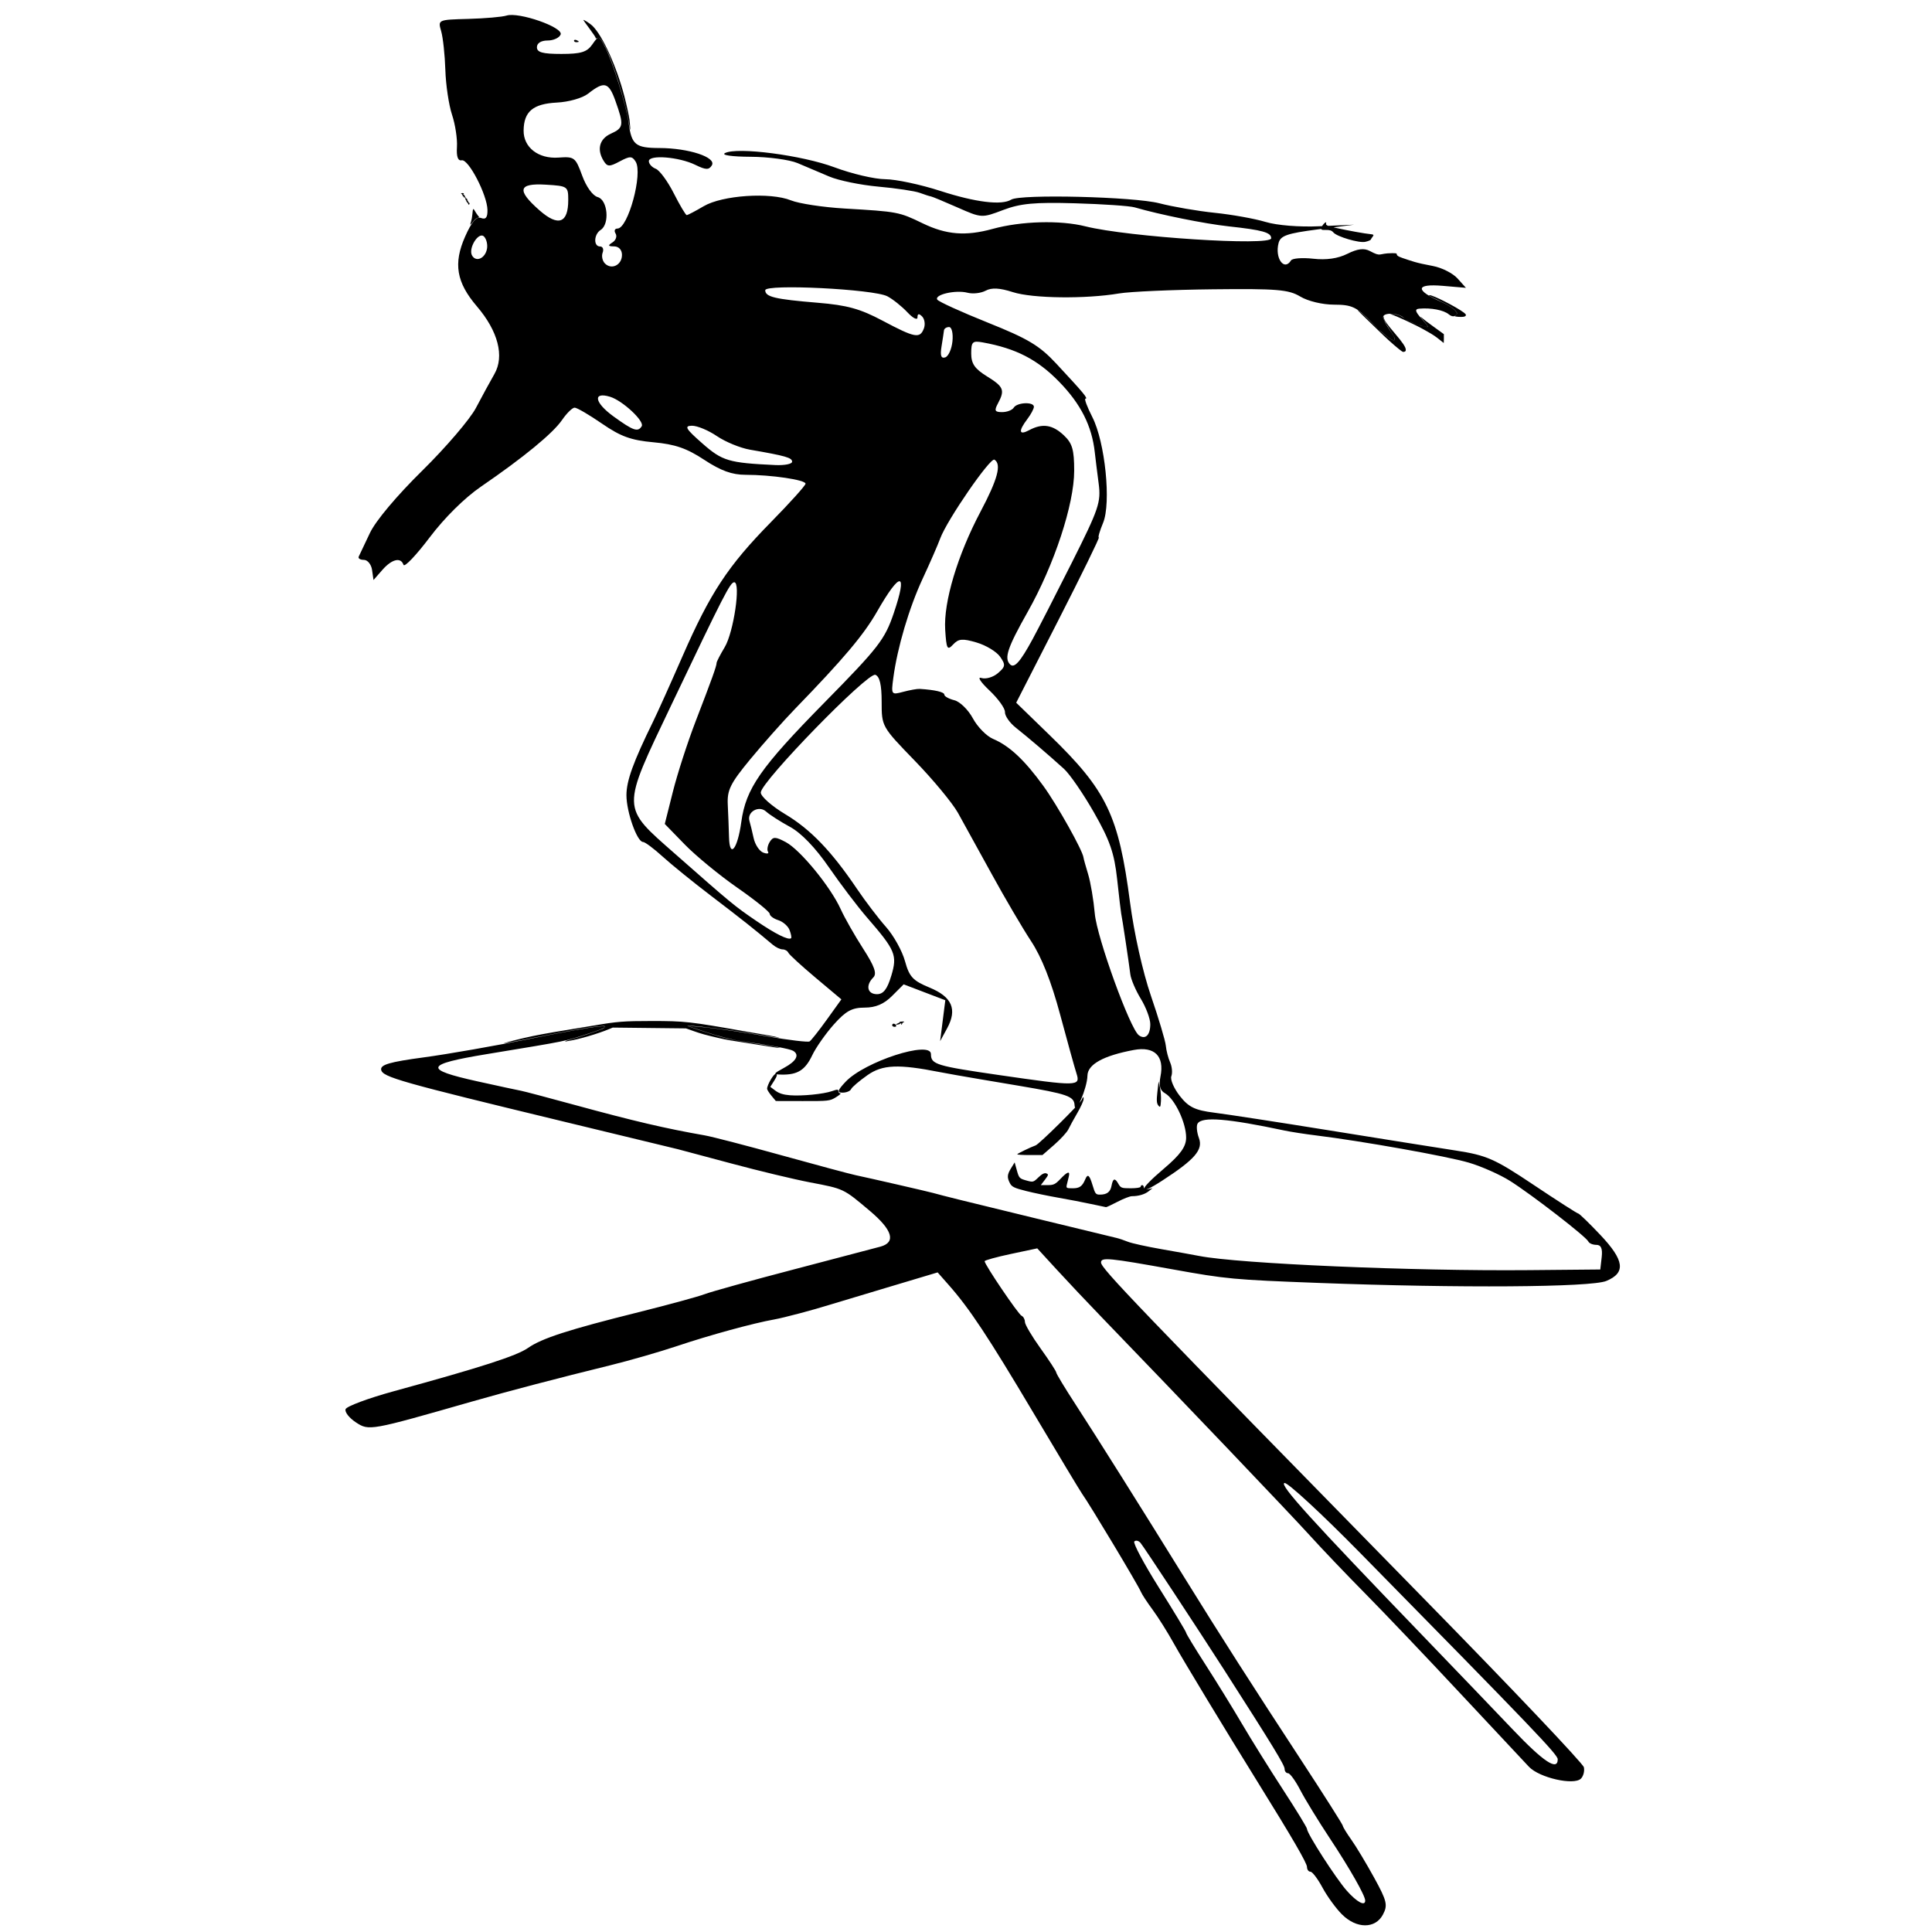 <?xml version="1.0" encoding="UTF-8" standalone="no"?>
<!-- Created with Inkscape (http://www.inkscape.org/) -->

<svg
   width="167.755mm"
   height="167.755mm"
   viewBox="0 0 167.755 167.755"
   version="1.1"
   id="svg1"
   xml:space="preserve"
   xmlns="http://www.w3.org/2000/svg"
   xmlns:svg="http://www.w3.org/2000/svg"><defs
     id="defs1" /><g
     id="g392"><path
       id="path392"
       style="fill-opacity:1;stroke:none;stroke-width:0.292;stroke-opacity:1;paint-order:stroke fill markers"
       d="m 67.224,90.938 c -0.12,-0.021 -0.787,-0.126 -1.482,-0.234 -2.328,-0.359 -2.672,-0.419 -3.329,-0.571 -1.166,-0.27 -1.511,-0.365 -2.171,-0.598 l -0.68,-0.24 -3.179,-0.035 -3.179,-0.035 -0.316,0.132 c -0.972,0.406 -2.676,0.904 -3.498,1.023 -0.12,0.017 -0.233,0.041 -0.252,0.053 -0.019,0.012 -0.045,0.004 -0.058,-0.018 -0.013,-0.021 0.177,-0.09 0.422,-0.152 0.571,-0.145 2.513,-0.785 2.815,-0.927 0.128,-0.06 0.231,-0.142 0.231,-0.184 0,-0.064 -0.062,-0.07 -0.437,-0.044 -0.824,0.059 -2.151,0.29 -5.899,1.03 -1.28,0.253 -2.373,0.458 -2.43,0.455 -0.119,-0.005 0.663,-0.217 1.671,-0.453 0.997,-0.233 2.009,-0.422 3.936,-0.734 0.922,-0.15 1.928,-0.315 2.235,-0.368 1.944,-0.335 2.55,-0.383 4.908,-0.383 2.948,-8.25e-4 3.34,0.043 8.285,0.922 0.454,0.081 1.099,0.191 1.434,0.244 0.73,0.116 1.524,0.283 1.374,0.287 -0.06,0.002 -0.759,-0.105 -1.555,-0.236 -0.796,-0.132 -2.07,-0.328 -2.832,-0.435 -1.371,-0.193 -3.536,-0.422 -3.58,-0.378 -0.026,0.026 1.961,0.69 2.71,0.904 0.876,0.251 1.487,0.38 2.547,0.536 1.049,0.155 2.684,0.427 2.77,0.461 0.084,0.033 -0.234,0.017 -0.462,-0.023 z m 11.031,-2.032 v -0.089 l -0.055,0.051 c -0.059,0.056 -0.222,0.102 -0.358,0.102 -0.076,-1.28e-4 -0.08,-0.003 -0.036,-0.028 0.027,-0.015 0.054,-0.035 0.061,-0.043 0.006,-0.009 0.064,-0.035 0.128,-0.059 0.063,-0.024 0.115,-0.059 0.115,-0.077 0,-0.041 0.062,-0.057 0.255,-0.065 0.162,-0.007 0.201,0.028 0.079,0.069 -0.061,0.02 -0.087,0.049 -0.114,0.128 -0.044,0.125 -0.074,0.13 -0.074,0.012 z m -0.094,-0.075 c 0.03,-0.039 0.029,-0.039 -0.009,-0.009 -0.023,0.018 -0.043,0.037 -0.043,0.043 0,0.02 0.02,0.007 0.052,-0.033 z M 54.618,10.745 C 54.418,9.411 53.589,6.563 52.89,4.804 52.677,4.269 52.267,3.495 52.127,3.363 52.025,3.268 51.992,3.261 51.866,3.308 51.743,3.355 51.722,3.351 51.721,3.282 51.72,3.237 51.48,2.88 51.186,2.487 50.893,2.094 50.653,1.759 50.653,1.741 c 0,-0.072 0.575,0.295 0.792,0.505 0.884,0.857 2.102,3.549 2.773,6.13 0.182,0.699 0.413,1.76 0.444,2.041 0.046,0.41 0.077,0.875 0.058,0.875 -0.011,0 -0.057,-0.246 -0.103,-0.547 z M 40.837,19.49 c 0,-0.039 0.032,-0.161 0.071,-0.271 0.039,-0.111 0.086,-0.37 0.104,-0.577 0.049,-0.555 0.073,-0.593 0.211,-0.342 0.063,0.115 0.178,0.289 0.253,0.386 l 0.138,0.177 -0.134,0.051 c -0.18,0.069 -0.256,0.136 -0.466,0.412 -0.098,0.129 -0.178,0.203 -0.178,0.164 z m -0.144,-1.72 c -8.28e-4,-0.032 -0.056,-0.117 -0.122,-0.188 -0.066,-0.072 -0.109,-0.149 -0.094,-0.173 0.014,-0.023 8.28e-4,-0.042 -0.03,-0.042 -0.031,0 -0.044,-0.033 -0.029,-0.073 0.015,-0.04 0.006,-0.073 -0.019,-0.073 -0.026,0 -0.047,-0.038 -0.048,-0.085 -5.44e-4,-0.073 -0.008,-0.074 -0.048,-0.012 -0.04,0.062 -0.047,0.061 -0.048,-0.012 -2.72e-4,-0.047 -0.023,-0.085 -0.049,-0.085 -0.027,0 -0.049,-0.033 -0.049,-0.074 0,-0.041 -0.035,-0.088 -0.077,-0.104 -0.107,-0.041 0.009,-0.109 0.132,-0.077 0.078,0.02 0.083,0.037 0.031,0.101 -0.045,0.056 -0.046,0.067 -0.002,0.041 0.039,-0.023 0.084,0.024 0.131,0.137 0.04,0.095 0.107,0.186 0.15,0.203 0.043,0.016 0.066,0.06 0.052,0.097 -0.014,0.037 -0.004,0.067 0.022,0.067 0.026,0 0.047,0.032 0.047,0.07 0,0.039 0.036,0.09 0.079,0.115 0.062,0.035 0.068,0.064 0.026,0.136 -0.029,0.05 -0.054,0.066 -0.055,0.034 z m 74.051,1.985 c 0.095,-0.282 0.484,-0.624 0.398,-0.35 -0.045,0.145 0.127,0.222 0.853,0.384 1.042,0.231 2.533,0.5 3.016,0.543 0.255,0.023 0.297,0.069 0.186,0.206 -0.079,0.097 -0.156,0.218 -0.173,0.268 -0.016,0.051 -0.233,0.137 -0.482,0.193 -0.534,0.119 -2.455,-0.447 -2.765,-0.815 -0.141,-0.168 -0.312,-0.226 -0.65,-0.218 -0.397,0.009 -0.448,-0.02 -0.384,-0.211 z m 11.682,7.732 c -0.08,-0.017 -0.132,-0.032 -0.116,-0.034 0.054,-0.006 0.201,-0.174 0.201,-0.23 0,-0.238 -0.542,-0.649 -1.334,-1.012 -0.409,-0.188 -1.012,-0.491 -1.083,-0.545 -0.047,-0.035 -0.045,-0.037 0.032,-0.038 0.313,-0.003 2.283,0.997 2.975,1.51 0.229,0.17 0.243,0.271 0.049,0.351 -0.098,0.041 -0.522,0.039 -0.724,-0.003 z m -1.377,2.05 c -0.374,-0.307 -0.615,-0.47 -1.053,-0.715 -0.067,-0.037 -0.214,-0.121 -0.328,-0.186 -0.711,-0.408 -2.482,-1.232 -2.891,-1.345 l -0.11,-0.03 0.158,-0.002 c 0.201,-0.003 0.568,0.073 0.741,0.152 0.074,0.034 0.225,0.127 0.335,0.207 0.11,0.08 0.338,0.212 0.506,0.293 0.505,0.244 1.485,0.541 1.555,0.471 0.047,-0.047 -0.035,-0.172 -0.345,-0.526 -0.162,-0.185 -0.288,-0.342 -0.281,-0.349 0.008,-0.007 0.088,0.052 0.179,0.131 0.162,0.142 0.349,0.284 0.909,0.689 0.155,0.112 0.431,0.312 0.614,0.445 l 0.332,0.241 v 0.385 c 0,0.212 -0.004,0.385 -0.01,0.385 -0.005,0 -0.145,-0.111 -0.31,-0.246 z m -3.337,0.959 c -0.252,-0.168 -1.02,-0.831 -1.542,-1.332 -1.155,-1.107 -2.308,-2.233 -2.298,-2.243 0.013,-0.013 0.25,0.165 0.458,0.343 0.096,0.082 0.475,0.445 0.842,0.807 0.705,0.694 0.935,0.904 1.251,1.144 0.366,0.278 0.556,0.372 0.649,0.323 0.108,-0.058 0.013,-0.276 -0.388,-0.889 -0.413,-0.631 -0.605,-1.023 -0.569,-1.157 0.011,-0.039 0.019,-0.023 0.032,0.064 0.036,0.24 0.254,0.555 0.944,1.362 0.699,0.818 0.973,1.225 0.972,1.448 -5.5e-4,0.107 -0.019,0.137 -0.105,0.169 -0.101,0.038 -0.141,0.032 -0.247,-0.039 z M 49.839,3.533 c 0,-0.073 0.093,-0.098 0.206,-0.054 0.113,0.044 0.206,0.103 0.206,0.133 0,0.03 -0.093,0.054 -0.206,0.054 -0.113,0 -0.206,-0.06 -0.206,-0.133 z M 77.466,89.022 c 0,-0.076 0.058,-0.137 0.129,-0.137 0.071,0 0.168,0.062 0.214,0.137 0.047,0.076 -0.012,0.137 -0.129,0.137 -0.118,0 -0.214,-0.062 -0.214,-0.137 z m 23.11,6.965 c -0.143,-0.174 -0.163,-0.449 -0.082,-1.157 l 0.106,-0.929 0.122,0.55 c 0.067,0.302 0.104,0.823 0.082,1.157 -0.035,0.535 -0.062,0.58 -0.228,0.379 z M 66.986,95.144 c -0.208,-0.251 -0.378,-0.523 -0.378,-0.605 0,-0.35 0.602,-1.365 0.771,-1.3 0.133,0.051 0.093,0.204 -0.157,0.6 l -0.336,0.532 0.445,0.333 c 0.317,0.237 0.682,0.352 1.268,0.398 1.031,0.081 2.895,-0.102 3.634,-0.357 0.476,-0.164 0.561,-0.164 0.561,-0.003 0,0.105 0.077,0.19 0.172,0.191 0.094,2.72e-4 -0.076,0.153 -0.378,0.339 -0.529,0.326 -0.639,0.338 -2.886,0.333 l -2.337,-0.005 z m 21.339,5.084 c 0,-0.057 1.171,-0.623 1.599,-0.774 0.31,-0.109 3.835,-3.592 3.996,-3.949 0.138,-0.307 0.167,-0.321 0.172,-0.089 0.003,0.152 -0.243,0.704 -0.548,1.225 -0.305,0.521 -0.653,1.158 -0.775,1.414 -0.122,0.256 -0.678,0.865 -1.237,1.352 l -1.016,0.886 h -1.095 c -0.602,0 -1.095,-0.029 -1.095,-0.065 z m 6.391,4.312 c -0.68,-0.147 -1.948,-0.392 -2.818,-0.543 -0.869,-0.152 -2.128,-0.413 -2.797,-0.581 -1.03,-0.259 -1.246,-0.363 -1.409,-0.677 -0.263,-0.507 -0.243,-0.752 0.109,-1.32 l 0.301,-0.487 0.194,0.697 c 0.183,0.658 0.229,0.707 0.806,0.868 0.6,0.168 0.621,0.163 1.063,-0.265 0.301,-0.292 0.528,-0.407 0.684,-0.347 0.208,0.08 0.195,0.14 -0.121,0.554 l -0.355,0.465 h 0.597 c 0.518,0 0.666,-0.073 1.118,-0.55 0.6,-0.633 0.839,-0.702 0.719,-0.206 l -0.167,0.687 c -0.079,0.326 -0.053,0.344 0.5,0.344 0.603,0 0.836,-0.168 1.097,-0.79 0.207,-0.495 0.364,-0.366 0.628,0.515 0.228,0.76 0.278,0.825 0.642,0.825 0.602,0 0.906,-0.229 1.005,-0.759 0.122,-0.652 0.291,-0.714 0.576,-0.213 0.227,0.398 0.284,0.42 1.098,0.421 0.482,5.6e-4 0.859,-0.059 0.859,-0.137 0,-0.076 0.062,-0.137 0.137,-0.137 0.076,0 0.137,0.1 0.137,0.221 0,0.171 0.086,0.201 0.378,0.134 l 0.378,-0.087 -0.339,0.267 c -0.343,0.27 -0.877,0.427 -1.455,0.427 -0.174,0 -0.732,0.216 -1.239,0.481 -0.508,0.265 -0.961,0.476 -1.006,0.471 -0.046,-0.005 -0.64,-0.131 -1.321,-0.278 z m 21.81,61.691 c -0.525,-0.525 -1.288,-1.574 -1.696,-2.333 -0.408,-0.758 -0.878,-1.378 -1.043,-1.378 -0.165,0 -0.3,-0.183 -0.3,-0.408 0,-0.336 -1.27,-2.522 -4.279,-7.368 -2.743,-4.417 -6.53,-10.676 -7.291,-12.052 -0.533,-0.962 -1.357,-2.274 -1.831,-2.916 -0.474,-0.641 -0.933,-1.341 -1.02,-1.555 -0.233,-0.573 -4.439,-7.586 -5.117,-8.532 -0.162,-0.225 -2.062,-3.384 -4.222,-7.019 -3.944,-6.635 -5.538,-9.042 -7.341,-11.086 l -0.972,-1.102 -4.471,1.338 c -2.459,0.736 -4.646,1.393 -4.86,1.461 -1.447,0.455 -4.043,1.143 -4.86,1.287 -1.796,0.318 -5.615,1.362 -8.399,2.297 -1.519,0.51 -4.143,1.266 -5.831,1.681 -4.503,1.105 -8.924,2.265 -12.011,3.149 -8.887,2.546 -8.939,2.555 -10.079,1.808 -0.577,-0.378 -0.981,-0.893 -0.897,-1.143 0.084,-0.251 1.975,-0.955 4.203,-1.565 7.558,-2.068 10.658,-3.068 11.632,-3.75 1.202,-0.841 3.498,-1.584 9.591,-3.104 2.603,-0.649 5.199,-1.358 5.77,-1.575 0.571,-0.217 4.04,-1.179 7.708,-2.138 3.668,-0.959 7.064,-1.852 7.545,-1.985 1.36,-0.376 1.041,-1.444 -0.928,-3.103 -2.317,-1.952 -2.227,-1.909 -5.187,-2.474 -1.385,-0.264 -4.447,-0.999 -6.803,-1.632 -2.356,-0.633 -4.459,-1.195 -4.673,-1.248 -0.214,-0.053 -4.587,-1.111 -9.719,-2.351 -14.424,-3.487 -15.927,-3.912 -16.048,-4.543 -0.085,-0.443 0.737,-0.684 3.693,-1.08 2.091,-0.281 6.303,-1.019 9.359,-1.64 5.961,-1.212 7.958,-1.401 5.135,-0.486 -2.374,0.77 -1.788,0.65 -9.024,1.844 -5.387,0.888 -5.53,1.317 -0.792,2.366 1.871,0.414 3.577,0.782 3.79,0.818 0.214,0.036 2.313,0.591 4.665,1.233 5.151,1.406 7.87,2.042 11.274,2.638 0.641,0.112 3.641,0.891 6.666,1.73 3.025,0.839 5.911,1.614 6.415,1.721 1.341,0.285 6.294,1.422 6.747,1.549 0.891,0.25 2.671,0.69 8.942,2.213 3.635,0.883 6.784,1.646 6.998,1.696 0.214,0.05 0.651,0.198 0.972,0.328 0.321,0.13 1.633,0.42 2.916,0.643 1.283,0.224 2.756,0.489 3.274,0.59 3.462,0.674 18.539,1.323 28.605,1.231 l 6.22,-0.057 0.123,-1.069 c 0.085,-0.741 -0.054,-1.069 -0.454,-1.069 -0.317,0 -0.635,-0.132 -0.706,-0.292 -0.182,-0.41 -4.908,-4.066 -6.799,-5.26 -0.863,-0.545 -2.469,-1.258 -3.568,-1.584 -1.862,-0.553 -9.287,-1.877 -13.282,-2.368 -0.962,-0.118 -2.187,-0.308 -2.721,-0.421 -4.975,-1.056 -7.172,-1.232 -7.559,-0.606 -0.12,0.194 -0.067,0.763 0.119,1.263 0.373,1.008 -0.36,1.855 -3.191,3.691 -2.187,1.418 -2.122,0.885 0.125,-1.023 1.461,-1.24 1.953,-1.925 1.953,-2.717 0,-1.29 -0.995,-3.376 -1.834,-3.846 -0.434,-0.243 -0.55,-0.675 -0.393,-1.463 0.353,-1.77 -0.52,-2.633 -2.321,-2.296 -2.641,0.495 -4.003,1.249 -4.022,2.227 -0.022,1.097 -1.072,3.516 -1.117,2.573 -0.038,-0.783 -0.599,-0.979 -4.891,-1.702 -0.428,-0.072 -1.915,-0.323 -3.304,-0.557 -1.39,-0.234 -2.964,-0.512 -3.499,-0.618 -3.597,-0.712 -4.981,-0.655 -6.283,0.259 -0.714,0.501 -1.356,1.049 -1.427,1.217 -0.071,0.168 -0.408,0.306 -0.748,0.306 -0.492,0 -0.438,-0.192 0.265,-0.94 1.651,-1.757 7.416,-3.626 7.416,-2.405 0,0.89 0.44,1.024 5.944,1.822 6.785,0.983 7.049,0.978 6.697,-0.129 C 93.319,92.742 92.677,90.424 92.045,88.072 91.278,85.216 90.443,83.108 89.532,81.725 88.782,80.585 87.242,77.961 86.109,75.893 84.976,73.825 83.657,71.433 83.178,70.578 82.699,69.723 81.012,67.687 79.43,66.055 76.562,63.095 76.554,63.081 76.554,60.945 c 0,-1.481 -0.169,-2.206 -0.547,-2.351 -0.654,-0.251 -9.95,9.3 -9.95,10.222 0,0.334 0.951,1.177 2.114,1.873 2.208,1.32 4.03,3.217 6.246,6.498 0.722,1.069 1.855,2.556 2.518,3.304 0.663,0.748 1.403,2.081 1.644,2.961 0.376,1.368 0.685,1.701 2.13,2.297 1.964,0.81 2.428,1.89 1.525,3.548 l -0.603,1.107 0.225,-1.777 0.225,-1.777 -1.808,-0.69 -1.808,-0.69 -1.01,1.01 c -0.705,0.705 -1.423,1.01 -2.38,1.01 -1.094,0 -1.633,0.294 -2.669,1.458 -0.714,0.802 -1.56,2.007 -1.879,2.679 -0.612,1.288 -1.272,1.705 -2.657,1.679 -0.769,-0.014 -0.749,-0.067 0.226,-0.596 1.056,-0.573 1.345,-1.118 0.778,-1.466 -0.277,-0.17 -2.017,-0.494 -4.568,-0.851 -0.641,-0.09 -1.954,-0.427 -2.916,-0.749 l -1.749,-0.586 1.749,0.165 c 0.962,0.091 3.304,0.433 5.205,0.761 1.9,0.328 3.566,0.527 3.702,0.443 0.136,-0.084 0.812,-0.94 1.503,-1.902 l 1.257,-1.75 -2.237,-1.878 c -1.23,-1.033 -2.295,-2.009 -2.367,-2.17 -0.071,-0.16 -0.297,-0.292 -0.502,-0.292 -0.205,0 -0.584,-0.178 -0.842,-0.396 -1.576,-1.329 -2.728,-2.242 -5.304,-4.205 -1.59,-1.211 -3.514,-2.77 -4.276,-3.464 -0.762,-0.694 -1.526,-1.262 -1.697,-1.263 -0.517,-0.003 -1.438,-2.605 -1.438,-4.061 0,-1.255 0.592,-2.887 2.335,-6.437 0.367,-0.748 1.509,-3.285 2.537,-5.637 2.401,-5.494 3.947,-7.84 7.663,-11.624 1.659,-1.689 3.016,-3.196 3.016,-3.349 0,-0.332 -2.972,-0.772 -5.214,-0.772 -1.17,0 -2.144,-0.354 -3.583,-1.302 -1.523,-1.003 -2.535,-1.352 -4.411,-1.522 -1.946,-0.176 -2.841,-0.501 -4.458,-1.614 -1.113,-0.766 -2.185,-1.393 -2.383,-1.392 -0.198,5.49e-4 -0.689,0.482 -1.092,1.069 -0.793,1.158 -3.338,3.25 -7.034,5.784 -1.427,0.978 -3.173,2.705 -4.466,4.418 -1.168,1.547 -2.188,2.618 -2.268,2.379 -0.23,-0.691 -1.011,-0.504 -1.839,0.442 l -0.766,0.875 -0.125,-0.875 c -0.069,-0.481 -0.39,-0.875 -0.713,-0.875 -0.324,0 -0.523,-0.131 -0.442,-0.292 0.081,-0.16 0.516,-1.079 0.968,-2.041 0.49,-1.044 2.324,-3.228 4.546,-5.415 2.049,-2.016 4.145,-4.465 4.659,-5.443 0.514,-0.978 1.236,-2.302 1.604,-2.944 0.887,-1.544 0.323,-3.724 -1.52,-5.878 -1.782,-2.082 -2.058,-3.722 -1.021,-6.06 0.568,-1.281 0.983,-1.764 1.384,-1.611 0.406,0.156 0.568,-0.046 0.556,-0.697 -0.023,-1.304 -1.645,-4.435 -2.235,-4.314 -0.333,0.068 -0.469,-0.315 -0.415,-1.166 0.044,-0.697 -0.148,-1.951 -0.426,-2.786 C 38.972,9.133 38.711,7.384 38.67,6.08 38.629,4.777 38.466,3.262 38.307,2.712 38.018,1.714 38.019,1.713 40.66,1.641 42.113,1.601 43.606,1.471 43.979,1.353 c 1.061,-0.337 4.941,1.017 4.702,1.641 -0.11,0.288 -0.619,0.523 -1.131,0.523 -0.568,0 -0.93,0.227 -0.93,0.583 0,0.447 0.494,0.583 2.116,0.583 1.711,0 2.226,-0.157 2.69,-0.819 0.572,-0.816 0.576,-0.815 1.151,0.297 0.615,1.189 1.822,5.095 2.005,6.488 0.253,1.924 0.586,2.198 2.673,2.204 2.557,0.007 4.983,0.811 4.552,1.507 -0.253,0.41 -0.521,0.401 -1.432,-0.045 -1.418,-0.694 -4.036,-0.902 -4.036,-0.32 0,0.237 0.271,0.535 0.601,0.661 0.331,0.127 1.033,1.084 1.562,2.126 0.528,1.042 1.035,1.895 1.126,1.895 0.091,0 0.752,-0.346 1.469,-0.769 1.62,-0.956 5.785,-1.236 7.581,-0.51 0.693,0.28 2.792,0.599 4.665,0.709 4.608,0.27 4.72,0.291 6.762,1.28 2.067,1.001 3.737,1.135 6.086,0.489 2.474,-0.68 5.855,-0.774 8.052,-0.223 3.725,0.934 16.134,1.732 16.134,1.038 0,-0.507 -0.744,-0.716 -3.693,-1.036 -2.076,-0.226 -6,-1.019 -8.164,-1.65 -0.428,-0.125 -2.751,-0.284 -5.164,-0.353 -3.525,-0.102 -4.752,0.013 -6.251,0.582 -1.858,0.706 -1.872,0.705 -3.972,-0.222 -1.159,-0.512 -2.195,-0.942 -2.302,-0.956 -0.107,-0.014 -0.544,-0.154 -0.972,-0.312 -0.428,-0.157 -2.042,-0.4 -3.587,-0.538 -1.545,-0.139 -3.469,-0.535 -4.276,-0.88 -0.807,-0.345 -2.042,-0.869 -2.744,-1.164 -0.702,-0.295 -2.539,-0.542 -4.082,-0.549 -1.614,-0.007 -2.558,-0.142 -2.222,-0.319 1.049,-0.553 6.701,0.182 9.525,1.24 1.497,0.56 3.473,1.022 4.391,1.027 0.919,0.004 3.075,0.463 4.792,1.019 3.058,0.99 5.318,1.267 6.149,0.753 0.8,-0.495 10.66,-0.252 12.853,0.316 1.176,0.305 3.348,0.678 4.826,0.83 1.478,0.152 3.456,0.507 4.395,0.789 1.007,0.303 2.934,0.458 4.699,0.377 l 2.991,-0.136 -3.175,0.413 c -2.636,0.343 -3.209,0.542 -3.375,1.177 -0.344,1.314 0.484,2.476 1.078,1.514 0.116,-0.188 0.985,-0.254 1.931,-0.148 1.138,0.128 2.14,-0.016 2.964,-0.427 0.884,-0.441 1.45,-0.511 1.954,-0.241 1.024,0.548 0.691,0.192 1.927,0.186 0.806,-0.004 -0.024,0.111 0.899,0.417 0.875,0.289 1.102,0.407 2.653,0.698 0.767,0.144 1.725,0.629 2.128,1.078 l 0.734,0.816 -2.003,-0.172 c -2.393,-0.205 -2.442,0.377 -0.116,1.403 0.849,0.375 1.439,0.851 1.311,1.059 -0.148,0.239 -0.399,0.242 -0.685,0.008 -0.451,-0.369 -1.521,-0.575 -2.553,-0.49 -0.417,0.034 -0.371,0.241 0.194,0.874 0.737,0.825 0.736,0.828 -0.231,0.539 -0.535,-0.159 -1.138,-0.445 -1.341,-0.635 -0.455,-0.425 -1.769,-0.457 -1.769,-0.043 0,0.166 0.272,0.691 0.605,1.166 0.975,1.391 0.069,0.995 -1.577,-0.691 -1.331,-1.363 -1.737,-1.555 -3.286,-1.557 -1.011,-8.25e-4 -2.267,-0.302 -2.934,-0.703 -1.013,-0.609 -2.01,-0.692 -7.588,-0.631 -3.532,0.039 -7.195,0.201 -8.141,0.36 -2.917,0.493 -7.516,0.437 -9.223,-0.112 -1.15,-0.37 -1.843,-0.407 -2.367,-0.127 -0.407,0.218 -1.116,0.298 -1.575,0.178 -1.02,-0.267 -2.897,0.161 -2.626,0.598 0.108,0.174 2.083,1.073 4.389,1.997 3.502,1.403 4.482,1.99 5.943,3.559 2.391,2.569 2.787,3.045 2.534,3.045 -0.12,0 0.15,0.72 0.599,1.6 1.112,2.18 1.648,7.466 0.931,9.188 -0.289,0.695 -0.455,1.263 -0.368,1.263 0.087,0 -1.492,3.228 -3.508,7.174 l -3.666,7.174 2.912,2.826 c 4.96,4.814 5.979,6.935 6.973,14.522 0.349,2.665 1.104,6.039 1.815,8.107 0.669,1.949 1.249,3.893 1.29,4.321 0.04,0.428 0.21,1.084 0.376,1.458 0.166,0.374 0.213,0.914 0.104,1.199 -0.109,0.285 0.222,1.056 0.736,1.713 0.759,0.969 1.319,1.242 2.976,1.45 1.123,0.141 5.628,0.834 10.011,1.541 4.383,0.707 9.318,1.493 10.966,1.747 2.689,0.414 3.38,0.718 6.742,2.966 2.06,1.377 3.817,2.504 3.903,2.504 0.086,0 0.944,0.831 1.906,1.847 2.102,2.22 2.244,3.298 0.528,4.009 -1.337,0.554 -12.778,0.631 -25.017,0.169 -7.364,-0.278 -7.949,-0.333 -12.635,-1.177 -5.575,-1.005 -6.22,-1.066 -6.22,-0.594 0,0.512 2.937,3.57 28.185,29.341 7.484,7.639 13.667,14.158 13.74,14.486 0.073,0.329 -0.041,0.772 -0.254,0.986 -0.609,0.609 -3.6,-0.069 -4.51,-1.022 -0.447,-0.468 -3.17,-3.378 -6.052,-6.467 -2.882,-3.089 -6.561,-6.953 -8.176,-8.587 -1.615,-1.634 -3.785,-3.908 -4.821,-5.054 -1.618,-1.788 -11.112,-11.742 -18.112,-18.99 -1.176,-1.218 -2.903,-3.048 -3.838,-4.068 l -1.7,-1.854 -2.285,0.485 c -1.257,0.267 -2.285,0.551 -2.285,0.632 0,0.293 2.923,4.609 3.207,4.736 0.16,0.071 0.292,0.313 0.292,0.537 0,0.224 0.612,1.259 1.361,2.301 0.748,1.042 1.361,1.983 1.361,2.092 0,0.109 0.768,1.377 1.707,2.818 1.729,2.655 5.671,8.925 9.567,15.22 2.914,4.709 5.747,9.138 10.011,15.651 1.978,3.022 3.596,5.572 3.596,5.666 0,0.095 0.336,0.644 0.746,1.22 0.41,0.576 1.304,2.065 1.987,3.309 1.1,2.004 1.185,2.368 0.744,3.192 -0.663,1.238 -2.296,1.227 -3.547,-0.024 z m 2.014,-1.203 c 0,-0.435 -1.333,-2.78 -3.082,-5.423 -0.991,-1.497 -2.142,-3.377 -2.558,-4.179 -0.416,-0.802 -0.892,-1.458 -1.057,-1.458 -0.165,0 -0.3,-0.169 -0.3,-0.375 0,-0.325 -1.025,-2.005 -5.229,-8.566 -2.238,-3.494 -7.002,-10.729 -7.279,-11.054 -0.17,-0.2 -0.414,-0.257 -0.543,-0.128 -0.129,0.129 0.83,1.929 2.132,3.999 1.301,2.071 2.366,3.836 2.366,3.923 0,0.087 0.759,1.337 1.687,2.778 0.928,1.441 2.355,3.757 3.172,5.146 0.817,1.39 2.42,3.961 3.561,5.714 1.142,1.753 2.076,3.281 2.076,3.396 0,0.4 2.517,4.31 3.458,5.372 0.873,0.985 1.596,1.373 1.596,0.855 z m 16.717,-12.271 c 0,-0.407 -2.113,-2.614 -17.176,-17.939 -3.353,-3.411 -6.303,-6.134 -6.555,-6.05 -0.45,0.15 2.311,3.196 12.086,13.336 2.682,2.783 6.167,6.415 7.744,8.072 2.671,2.807 3.901,3.621 3.901,2.58 z M 99.879,88.924 c -8.1e-4,-0.468 -0.37,-1.456 -0.821,-2.195 -0.45,-0.739 -0.862,-1.701 -0.913,-2.138 -0.105,-0.888 -0.718,-4.963 -0.792,-5.265 -0.026,-0.107 -0.185,-1.453 -0.352,-2.99 -0.246,-2.259 -0.631,-3.368 -2.001,-5.771 -0.933,-1.636 -2.113,-3.352 -2.623,-3.813 -1.408,-1.272 -3.079,-2.7 -4.167,-3.561 -0.539,-0.426 -0.965,-1.037 -0.949,-1.358 0.017,-0.321 -0.592,-1.169 -1.353,-1.886 -0.761,-0.717 -1.075,-1.202 -0.697,-1.079 0.378,0.123 1.023,-0.063 1.434,-0.415 0.664,-0.569 0.685,-0.727 0.191,-1.433 -0.306,-0.437 -1.221,-0.99 -2.034,-1.23 -1.231,-0.363 -1.573,-0.334 -2.044,0.173 -0.503,0.541 -0.58,0.398 -0.687,-1.279 -0.153,-2.398 1.072,-6.491 3.072,-10.266 1.486,-2.805 1.836,-4.114 1.205,-4.504 -0.357,-0.221 -4.12,5.24 -4.706,6.831 -0.212,0.575 -0.899,2.15 -1.527,3.499 -1.175,2.525 -2.199,5.985 -2.548,8.614 -0.195,1.465 -0.177,1.49 0.852,1.215 0.578,-0.154 1.226,-0.27 1.44,-0.256 1.338,0.085 2.138,0.273 2.138,0.502 0,0.145 0.394,0.363 0.875,0.484 0.481,0.121 1.202,0.827 1.601,1.569 0.4,0.742 1.187,1.545 1.749,1.784 1.428,0.606 2.732,1.826 4.377,4.093 1.203,1.658 3.417,5.609 3.48,6.21 0.011,0.104 0.193,0.762 0.406,1.46 0.212,0.699 0.471,2.233 0.575,3.409 0.183,2.071 3.063,10.017 3.83,10.568 0.561,0.403 0.991,-0.018 0.989,-0.969 z M 77.387,84.737 c 0.542,-1.809 0.374,-2.213 -2.109,-5.076 -0.809,-0.933 -2.298,-2.896 -3.31,-4.363 -1.169,-1.695 -2.397,-2.97 -3.369,-3.499 -0.841,-0.457 -1.776,-1.056 -2.077,-1.331 -0.626,-0.571 -1.686,0.029 -1.446,0.819 0.076,0.252 0.239,0.919 0.362,1.484 0.123,0.564 0.497,1.131 0.83,1.259 0.334,0.128 0.522,0.095 0.418,-0.073 -0.104,-0.168 -0.037,-0.552 0.149,-0.852 0.289,-0.468 0.49,-0.466 1.4,0.019 1.253,0.667 3.885,3.881 4.76,5.813 0.339,0.748 1.215,2.29 1.946,3.426 0.995,1.544 1.219,2.177 0.888,2.508 -0.689,0.689 -0.521,1.453 0.319,1.453 0.555,0 0.891,-0.432 1.237,-1.586 z m -8.829,-3.98 c -0.132,-0.343 -0.573,-0.73 -0.981,-0.859 -0.408,-0.129 -0.742,-0.377 -0.742,-0.549 0,-0.173 -1.268,-1.196 -2.819,-2.274 -1.55,-1.078 -3.6,-2.764 -4.556,-3.746 l -1.737,-1.786 0.707,-2.814 c 0.389,-1.548 1.28,-4.301 1.98,-6.119 1.424,-3.696 1.809,-4.769 1.813,-5.054 0.002,-0.107 0.318,-0.719 0.703,-1.361 0.777,-1.295 1.415,-5.637 0.828,-5.637 -0.345,0 -0.904,1.091 -5.479,10.691 -4.353,9.134 -4.363,8.747 0.344,12.893 4.942,4.353 5.144,4.52 7.049,5.819 1.66,1.133 2.787,1.694 3.022,1.505 0.058,-0.047 -0.001,-0.366 -0.133,-0.709 z m -4.192,-9.38 c 0.399,-2.913 1.655,-4.716 7.231,-10.385 4.689,-4.766 5.228,-5.461 6.001,-7.732 1.244,-3.657 0.6,-3.729 -1.441,-0.161 -1.162,2.031 -2.897,4.089 -7.112,8.438 -1.03,1.063 -2.785,3.038 -3.9,4.39 -1.732,2.1 -2.016,2.673 -1.953,3.943 0.04,0.817 0.09,2.089 0.109,2.827 0.05,1.895 0.742,1.038 1.065,-1.32 z M 89.648,55.522 c 0.497,-0.913 2.045,-3.935 3.442,-6.714 2.323,-4.625 2.519,-5.204 2.307,-6.82 -0.128,-0.971 -0.28,-2.196 -0.338,-2.721 -0.253,-2.283 -1.21,-4.18 -3.077,-6.102 -1.892,-1.947 -3.755,-2.91 -6.644,-3.433 -0.898,-0.163 -1.008,-0.058 -1.008,0.959 0,0.886 0.305,1.331 1.361,1.983 1.463,0.904 1.581,1.195 0.958,2.358 -0.335,0.626 -0.273,0.752 0.366,0.752 0.423,0 0.876,-0.175 1.009,-0.389 0.286,-0.463 1.749,-0.525 1.749,-0.074 0,0.173 -0.257,0.654 -0.571,1.069 -0.795,1.051 -0.732,1.438 0.156,0.963 1.149,-0.615 2.025,-0.486 3.013,0.443 0.738,0.693 0.9,1.247 0.9,3.075 0,2.919 -1.731,8.171 -4.044,12.269 -1.75,3.1 -2.056,4.016 -1.521,4.551 0.363,0.363 0.878,-0.211 1.942,-2.169 z M 68.779,40.091 c 0,-0.35 -0.557,-0.509 -3.66,-1.045 -0.837,-0.145 -2.13,-0.675 -2.873,-1.18 -0.743,-0.504 -1.72,-0.909 -2.171,-0.9 -0.686,0.014 -0.537,0.266 0.911,1.537 1.741,1.529 2.282,1.689 6.336,1.878 0.802,0.037 1.458,-0.093 1.458,-0.29 z M 55.719,37.01 c 0.266,-0.431 -1.67,-2.233 -2.749,-2.559 -1.526,-0.46 -1.355,0.508 0.302,1.708 1.719,1.245 2.117,1.384 2.447,0.85 z M 82.702,29.631 c 0.068,-0.689 -0.061,-1.234 -0.292,-1.234 -0.227,0 -0.428,0.131 -0.445,0.292 -0.018,0.16 -0.113,0.79 -0.213,1.399 -0.129,0.79 -0.036,1.06 0.324,0.942 0.277,-0.091 0.559,-0.721 0.626,-1.399 z m -2.483,-1.104 c 0.137,-0.356 0.068,-0.829 -0.153,-1.05 -0.276,-0.276 -0.402,-0.25 -0.402,0.085 0,0.268 -0.394,0.067 -0.875,-0.446 -0.481,-0.513 -1.263,-1.138 -1.738,-1.388 -1.183,-0.624 -10.605,-1.092 -10.605,-0.527 0,0.58 0.837,0.779 4.557,1.087 2.558,0.211 3.684,0.523 5.637,1.561 2.804,1.489 3.235,1.571 3.578,0.678 z M 54.006,22.136 c 0,-0.439 -0.274,-0.738 -0.68,-0.742 -0.538,-0.005 -0.568,-0.077 -0.145,-0.345 0.295,-0.187 0.416,-0.534 0.269,-0.772 -0.147,-0.238 -0.073,-0.432 0.164,-0.432 0.923,0 2.223,-4.791 1.577,-5.813 -0.309,-0.489 -0.495,-0.491 -1.38,-0.018 -0.884,0.473 -1.071,0.471 -1.38,-0.018 -0.631,-0.998 -0.396,-1.931 0.602,-2.385 1.123,-0.512 1.156,-0.741 0.406,-2.845 -0.585,-1.641 -0.964,-1.743 -2.369,-0.637 -0.492,0.387 -1.673,0.724 -2.729,0.778 -2.059,0.107 -2.856,0.778 -2.876,2.423 -0.018,1.469 1.284,2.479 3.032,2.353 1.377,-0.099 1.471,-0.027 2.051,1.561 0.356,0.975 0.916,1.75 1.352,1.87 0.865,0.237 1.056,2.338 0.259,2.848 -0.601,0.385 -0.642,1.439 -0.056,1.439 0.237,0 0.338,0.241 0.225,0.536 -0.113,0.295 -0.023,0.718 0.2,0.942 0.578,0.578 1.477,0.127 1.477,-0.741 z M 42.283,21.618 c 0.073,-0.379 -0.041,-0.865 -0.256,-1.079 -0.47,-0.47 -1.407,1.052 -1.027,1.667 0.355,0.575 1.125,0.222 1.282,-0.588 z m 7.058,-4.25 c -6.5e-5,-1.184 -0.051,-1.219 -1.944,-1.333 -2.406,-0.145 -2.557,0.47 -0.548,2.233 1.628,1.429 2.492,1.117 2.492,-0.901 z" /></g></svg>
